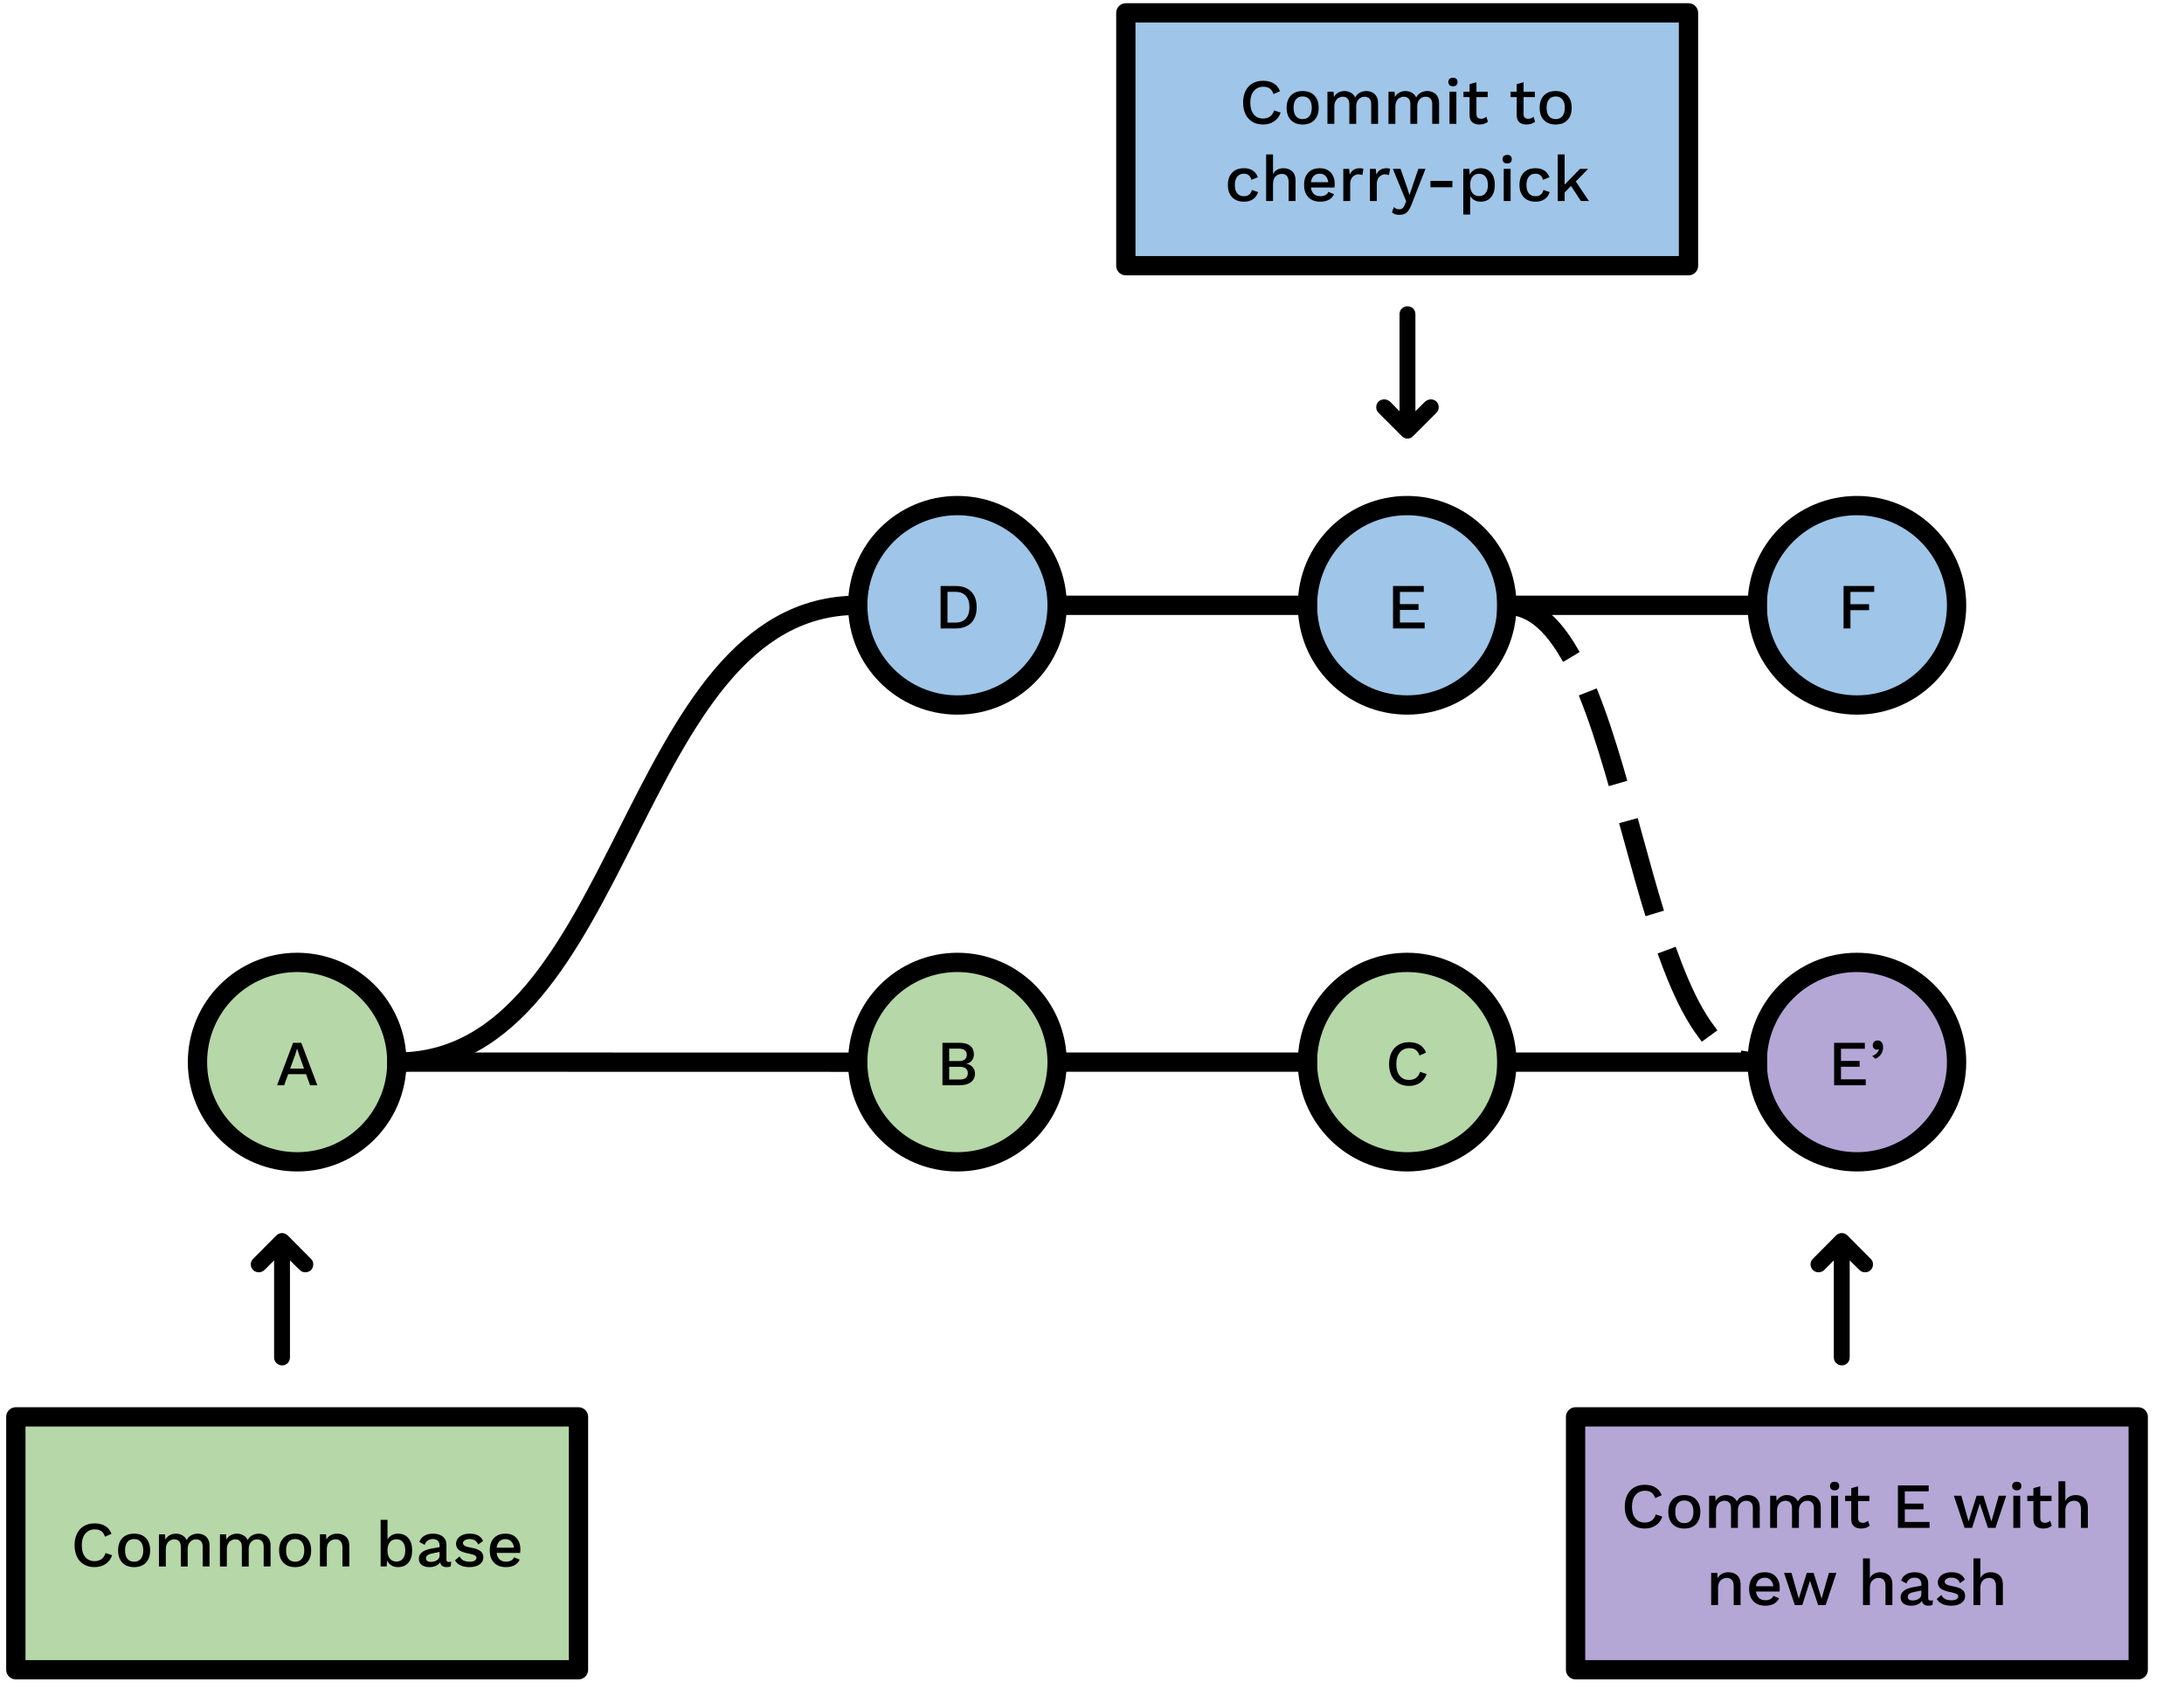 <svg version="1.1" viewBox="0.0 0.0 1358.625 1050.349" fill="none" stroke="none" stroke-linecap="square" stroke-miterlimit="10" xmlns:xlink="http://www.w3.org/1999/xlink" xmlns="http://www.w3.org/2000/svg"><clipPath id="p.0"><path d="m0 0l1358.625 0l0 1050.349l-1358.625 0l0 -1050.349z" clip-rule="nonzero"/></clipPath><g clip-path="url(#p.0)"><path fill="#000000" fill-opacity="0.0" d="m0 0l1358.625 0l0 1050.349l-1358.625 0z" fill-rule="evenodd"/><path fill="#9fc5e8" d="m533.583 376.467l0 0c0 -34.25 27.765 -62.016 62.016 -62.016l0 0c16.448 0 32.221 6.534 43.852 18.164c11.63 11.63 18.164 27.404 18.164 43.852l0 0c0 34.25 -27.765 62.016 -62.016 62.016l0 0c-34.25 0 -62.016 -27.765 -62.016 -62.016z" fill-rule="evenodd"/><path stroke="#000000" stroke-width="12.0" stroke-linejoin="round" stroke-linecap="butt" d="m533.583 376.467l0 0c0 -34.25 27.765 -62.016 62.016 -62.016l0 0c16.448 0 32.221 6.534 43.852 18.164c11.63 11.63 18.164 27.404 18.164 43.852l0 0c0 34.25 -27.765 62.016 -62.016 62.016l0 0c-34.25 0 -62.016 -27.765 -62.016 -62.016z" fill-rule="evenodd"/><path fill="#000000" d="m594.433 364.461q6.25 0 9.688 3.453q3.438 3.438 3.438 9.75q0 6.328 -3.438 9.766q-3.438 3.438 -9.688 3.438l-9.312 0l0 -26.406l9.312 0zm0 22.766q4.172 0 6.406 -2.5q2.234 -2.5 2.234 -7.062q0 -4.562 -2.234 -7.062q-2.234 -2.5 -6.406 -2.5l-5.031 0l0 19.125l5.031 0z" fill-rule="nonzero"/><path fill="#9fc5e8" d="m813.354 376.467l0 0c0 -34.25 27.765 -62.016 62.016 -62.016l0 0c16.448 0 32.222 6.534 43.852 18.164c11.63 11.63 18.164 27.404 18.164 43.852l0 0c0 34.25 -27.765 62.016 -62.016 62.016l0 0c-34.25 0 -62.016 -27.765 -62.016 -62.016z" fill-rule="evenodd"/><path stroke="#000000" stroke-width="12.0" stroke-linejoin="round" stroke-linecap="butt" d="m813.354 376.467l0 0c0 -34.25 27.765 -62.016 62.016 -62.016l0 0c16.448 0 32.222 6.534 43.852 18.164c11.63 11.63 18.164 27.404 18.164 43.852l0 0c0 34.25 -27.765 62.016 -62.016 62.016l0 0c-34.25 0 -62.016 -27.765 -62.016 -62.016z" fill-rule="evenodd"/><path fill="#000000" d="m886.244 387.18l0 3.688l-19.672 0l0 -26.406l19.125 0l0 3.688l-14.844 0l0 7.594l11.594 0l0 3.609l-11.594 0l0 7.828l15.391 0z" fill-rule="nonzero"/><path fill="#000000" fill-opacity="0.0" d="m657.614 376.467l155.748 0" fill-rule="evenodd"/><path stroke="#000000" stroke-width="12.0" stroke-linejoin="round" stroke-linecap="butt" d="m657.614 376.467l155.748 0" fill-rule="evenodd"/><path fill="#b6d7a8" d="m533.581 660.591l0 0c0 -34.25 27.765 -62.016 62.016 -62.016l0 0c16.448 0 32.222 6.534 43.852 18.164c11.63 11.63 18.164 27.404 18.164 43.852l0 0c0 34.25 -27.765 62.016 -62.016 62.016l0 0c-34.25 0 -62.016 -27.765 -62.016 -62.016z" fill-rule="evenodd"/><path stroke="#000000" stroke-width="12.0" stroke-linejoin="round" stroke-linecap="butt" d="m533.581 660.591l0 0c0 -34.25 27.765 -62.016 62.016 -62.016l0 0c16.448 0 32.222 6.534 43.852 18.164c11.63 11.63 18.164 27.404 18.164 43.852l0 0c0 34.25 -27.765 62.016 -62.016 62.016l0 0c-34.25 0 -62.016 -27.765 -62.016 -62.016z" fill-rule="evenodd"/><path fill="#000000" d="m586.279 648.584l10.391 0q4.641 0 6.906 1.891q2.266 1.875 2.266 5.359q0 2.156 -1.25 3.766q-1.234 1.594 -3.469 1.984l0 0.047q2.469 0.406 3.922 2.094q1.469 1.672 1.469 3.953q0 3.438 -2.516 5.375q-2.516 1.938 -7.156 1.938l-10.562 0l0 -26.406zm10.078 11.359q5.047 0 5.047 -3.875q0 -3.875 -5.047 -3.875l-5.875 0l0 7.75l5.875 0zm0.688 11.484q2.469 0 3.75 -1.016q1.281 -1.016 1.281 -2.938q0 -1.922 -1.281 -2.938q-1.281 -1.031 -3.75 -1.031l-6.562 0l0 7.922l6.562 0z" fill-rule="nonzero"/><path fill="#b6d7a8" d="m813.353 660.591l0 0c0 -34.25 27.765 -62.016 62.016 -62.016l0 0c16.448 0 32.222 6.534 43.852 18.164c11.63 11.63 18.164 27.404 18.164 43.852l0 0c0 34.25 -27.765 62.016 -62.016 62.016l0 0c-34.25 0 -62.016 -27.765 -62.016 -62.016z" fill-rule="evenodd"/><path stroke="#000000" stroke-width="12.0" stroke-linejoin="round" stroke-linecap="butt" d="m813.353 660.591l0 0c0 -34.25 27.765 -62.016 62.016 -62.016l0 0c16.448 0 32.222 6.534 43.852 18.164c11.63 11.63 18.164 27.404 18.164 43.852l0 0c0 34.25 -27.765 62.016 -62.016 62.016l0 0c-34.25 0 -62.016 -27.765 -62.016 -62.016z" fill-rule="evenodd"/><path fill="#000000" d="m887.486 667.991q-1.203 3.562 -4.109 5.484q-2.891 1.922 -6.812 1.922q-3.797 0 -6.594 -1.641q-2.797 -1.641 -4.328 -4.719q-1.516 -3.094 -1.516 -7.25q0 -4.156 1.516 -7.234q1.531 -3.078 4.328 -4.719q2.797 -1.641 6.562 -1.641q3.953 0 6.656 1.641q2.703 1.641 3.906 4.844l-4.047 1.797q-0.797 -2.359 -2.328 -3.453q-1.516 -1.109 -3.953 -1.109q-3.719 0 -5.938 2.625q-2.219 2.609 -2.219 7.25q0 4.688 2.109 7.297q2.125 2.594 5.891 2.594q2.562 0 4.297 -1.281q1.734 -1.281 2.5 -3.766l4.078 1.359z" fill-rule="nonzero"/><path fill="#000000" fill-opacity="0.0" d="m657.613 660.591l155.748 0" fill-rule="evenodd"/><path stroke="#000000" stroke-width="12.0" stroke-linejoin="round" stroke-linecap="butt" d="m657.613 660.591l155.748 0" fill-rule="evenodd"/><path fill="#000000" fill-opacity="0.0" d="m246.874 660.591c71.677 0 107.516 0.016 143.354 0.031c35.839 0.016 71.677 0.031 143.354 0.031" fill-rule="evenodd"/><path stroke="#000000" stroke-width="12.0" stroke-linejoin="round" stroke-linecap="butt" d="m246.874 660.591c71.677 0 107.516 0.016 143.354 0.031c35.839 0.016 71.677 0.031 143.354 0.031" fill-rule="evenodd"/><path fill="#b6d7a8" d="m122.843 660.591l0 0c0 -34.25 27.765 -62.016 62.016 -62.016l0 0c16.448 0 32.222 6.534 43.852 18.164c11.63 11.63 18.164 27.404 18.164 43.852l0 0c0 34.25 -27.765 62.016 -62.016 62.016l0 0c-34.25 0 -62.016 -27.765 -62.016 -62.016z" fill-rule="evenodd"/><path stroke="#000000" stroke-width="12.0" stroke-linejoin="round" stroke-linecap="butt" d="m122.843 660.591l0 0c0 -34.25 27.765 -62.016 62.016 -62.016l0 0c16.448 0 32.222 6.534 43.852 18.164c11.63 11.63 18.164 27.404 18.164 43.852l0 0c0 34.25 -27.765 62.016 -62.016 62.016l0 0c-34.25 0 -62.016 -27.765 -62.016 -62.016z" fill-rule="evenodd"/><path fill="#000000" d="m190.402 668.069l-11.125 0l-2.516 6.922l-4.406 0l9.969 -26.406l5.109 0l9.969 26.406l-4.531 0l-2.469 -6.922zm-1.281 -3.484l-3.047 -8.469l-1.203 -3.812l-0.109 0l-1.125 3.734l-3.125 8.547l8.609 0z" fill-rule="nonzero"/><path fill="#b4a7d6" d="m1093.125 660.591l0 0c0 -34.25 27.765 -62.016 62.016 -62.016l0 0c16.448 0 32.222 6.534 43.852 18.164c11.63 11.63 18.164 27.404 18.164 43.852l0 0c0 34.25 -27.765 62.016 -62.016 62.016l0 0c-34.25 0 -62.016 -27.765 -62.016 -62.016z" fill-rule="evenodd"/><path stroke="#000000" stroke-width="12.0" stroke-linejoin="round" stroke-linecap="butt" d="m1093.125 660.591l0 0c0 -34.25 27.765 -62.016 62.016 -62.016l0 0c16.448 0 32.222 6.534 43.852 18.164c11.63 11.63 18.164 27.404 18.164 43.852l0 0c0 34.25 -27.765 62.016 -62.016 62.016l0 0c-34.25 0 -62.016 -27.765 -62.016 -62.016z" fill-rule="evenodd"/><path fill="#000000" d="m1160.634 671.303l0 3.688l-19.672 0l0 -26.406l19.125 0l0 3.688l-14.844 0l0 7.594l11.594 0l0 3.609l-11.594 0l0 7.828l15.391 0zm7.411 -24.188q1.594 0 2.484 1.188q0.906 1.172 0.906 3.047q0 2.281 -1.188 4.188q-1.172 1.891 -3.531 2.969l-2.078 -1.719q1.641 -0.594 2.75 -1.688q1.125 -1.109 1.484 -2.422l-0.156 -0.125q-0.391 0.312 -1.156 0.312q-1.0 0 -1.781 -0.719q-0.781 -0.719 -0.781 -2.031q0 -1.281 0.875 -2.141q0.891 -0.859 2.172 -0.859z" fill-rule="nonzero"/><path fill="#000000" fill-opacity="0.0" d="m937.385 660.591l155.748 0" fill-rule="evenodd"/><path stroke="#000000" stroke-width="12.0" stroke-linejoin="round" stroke-linecap="butt" d="m937.385 660.591l155.748 0" fill-rule="evenodd"/><path fill="#9fc5e8" d="m700.362 8.003l350.016 0l0 157.26l-350.016 0z" fill-rule="evenodd"/><path stroke="#000000" stroke-width="12.0" stroke-linejoin="round" stroke-linecap="butt" d="m700.362 8.003l350.016 0l0 157.26l-350.016 0z" fill-rule="evenodd"/><path fill="#000000" d="m796.667 70.033q-1.203 3.562 -4.109 5.484q-2.891 1.922 -6.812 1.922q-3.797 0 -6.594 -1.641q-2.797 -1.641 -4.328 -4.719q-1.516 -3.094 -1.516 -7.25q0 -4.156 1.516 -7.234q1.531 -3.078 4.328 -4.719q2.797 -1.641 6.562 -1.641q3.953 0 6.656 1.641q2.703 1.641 3.906 4.844l-4.047 1.797q-0.797 -2.359 -2.328 -3.453q-1.516 -1.109 -3.953 -1.109q-3.719 0 -5.938 2.625q-2.219 2.609 -2.219 7.25q0 4.688 2.109 7.297q2.125 2.594 5.891 2.594q2.562 0 4.297 -1.281q1.734 -1.281 2.5 -3.766l4.078 1.359zm13.688 -13.406q4.672 0 7.312 2.766q2.641 2.766 2.641 7.641q0 4.875 -2.641 7.641q-2.641 2.766 -7.312 2.766q-4.688 0 -7.328 -2.766q-2.641 -2.766 -2.641 -7.641q0 -4.875 2.641 -7.641q2.641 -2.766 7.328 -2.766zm0 3.359q-2.719 0 -4.188 1.828q-1.453 1.812 -1.453 5.219q0 3.406 1.453 5.234q1.469 1.812 4.188 1.812q2.719 0 4.188 -1.844q1.484 -1.844 1.484 -5.203q0 -3.359 -1.484 -5.203q-1.469 -1.844 -4.188 -1.844zm39.552 -3.359q2.0 0 3.672 0.828q1.688 0.812 2.688 2.5q1.0 1.672 1.0 4.125l0 12.953l-4.281 0l0 -12.281q0 -2.359 -1.125 -3.469q-1.109 -1.125 -2.984 -1.125q-2.203 0 -3.703 1.594q-1.5 1.594 -1.5 4.406l0 10.875l-4.281 0l0 -12.281q0 -2.359 -1.125 -3.469q-1.109 -1.125 -3.0 -1.125q-1.281 0 -2.484 0.656q-1.188 0.656 -1.953 2.062q-0.766 1.391 -0.766 3.516l0 10.641l-4.281 0l0 -20.0l3.812 0l0.188 3.312q1.0 -1.828 2.719 -2.766q1.734 -0.953 3.766 -0.953q2.25 0 4.062 1.031q1.828 1.016 2.703 2.969q0.922 -1.953 2.812 -2.969q1.906 -1.031 4.062 -1.031zm37.96 0q2.0 0 3.672 0.828q1.688 0.812 2.688 2.5q1.0 1.672 1.0 4.125l0 12.953l-4.281 0l0 -12.281q0 -2.359 -1.125 -3.469q-1.109 -1.125 -2.984 -1.125q-2.203 0 -3.703 1.594q-1.5 1.594 -1.5 4.406l0 10.875l-4.281 0l0 -12.281q0 -2.359 -1.125 -3.469q-1.109 -1.125 -3.0 -1.125q-1.281 0 -2.484 0.656q-1.188 0.656 -1.953 2.062q-0.766 1.391 -0.766 3.516l0 10.641l-4.281 0l0 -20.0l3.812 0l0.188 3.312q1.0 -1.828 2.719 -2.766q1.734 -0.953 3.766 -0.953q2.25 0 4.062 1.031q1.828 1.016 2.703 2.969q0.922 -1.953 2.812 -2.969q1.906 -1.031 4.062 -1.031zm16.007 -2.953q-1.359 0 -2.125 -0.703q-0.766 -0.703 -0.766 -1.984q0 -1.266 0.766 -1.953q0.766 -0.688 2.125 -0.688q1.359 0 2.094 0.688q0.734 0.688 0.734 1.953q0 1.281 -0.734 1.984q-0.734 0.703 -2.094 0.703zm2.109 23.359l-4.281 0l0 -20.0l4.281 0l0 20.0zm19.648 -1.312q-0.969 0.797 -2.344 1.266q-1.375 0.453 -2.984 0.453q-2.75 0 -4.422 -1.375q-1.656 -1.391 -1.688 -4.312l0 -11.359l-3.797 0l0 -3.359l3.797 0l0 -4.688l4.281 -1.188l0 5.875l7.0 0l0 3.359l-7.0 0l0 10.641q0 1.438 0.781 2.141q0.781 0.703 2.141 0.703q1.828 0 3.234 -1.281l1.0 3.125zm29.32 0q-0.969 0.797 -2.344 1.266q-1.375 0.453 -2.984 0.453q-2.75 0 -4.422 -1.375q-1.656 -1.391 -1.688 -4.312l0 -11.359l-3.797 0l0 -3.359l3.797 0l0 -4.688l4.281 -1.188l0 5.875l7.0 0l0 3.359l-7.0 0l0 10.641q0 1.438 0.781 2.141q0.781 0.703 2.141 0.703q1.828 0 3.234 -1.281l1.0 3.125zm12.804 -19.094q4.672 0 7.312 2.766q2.641 2.766 2.641 7.641q0 4.875 -2.641 7.641q-2.641 2.766 -7.312 2.766q-4.688 0 -7.328 -2.766q-2.641 -2.766 -2.641 -7.641q0 -4.875 2.641 -7.641q2.641 -2.766 7.328 -2.766zm0 3.359q-2.719 0 -4.188 1.828q-1.453 1.812 -1.453 5.219q0 3.406 1.453 5.234q1.469 1.812 4.188 1.812q2.719 0 4.188 -1.844q1.484 -1.844 1.484 -5.203q0 -3.359 -1.484 -5.203q-1.469 -1.844 -4.188 -1.844z" fill-rule="nonzero"/><path fill="#000000" d="m773.815 104.626q6.562 0 8.672 5.609l-4.0 1.594q-1.031 -3.797 -4.672 -3.797q-2.688 0 -4.172 1.844q-1.469 1.844 -1.469 5.203q0 3.359 1.469 5.156q1.484 1.797 4.172 1.797q2.031 0 3.266 -1.0q1.25 -1.0 1.656 -2.875l3.906 1.312q-0.875 2.797 -3.125 4.391q-2.234 1.578 -5.625 1.578q-4.719 0 -7.391 -2.766q-2.656 -2.766 -2.656 -7.641q0 -4.875 2.641 -7.641q2.641 -2.766 7.328 -2.766zm24.593 0q3.328 0 5.422 1.922q2.094 1.922 2.094 5.531l0 12.953l-4.281 0l0 -11.594q0 -5.281 -4.266 -5.281q-2.25 0 -3.859 1.562q-1.594 1.547 -1.594 4.75l0 10.562l-4.281 0l0 -29.0l4.281 0l0 12.203q1.0 -1.844 2.656 -2.719q1.672 -0.891 3.828 -0.891zm31.885 9.812q0 1.156 -0.156 2.188l-14.641 0q0.359 2.641 1.875 4.031q1.516 1.375 3.922 1.375q1.953 0 3.25 -0.703q1.312 -0.703 1.781 -2.016l3.562 1.484q-2.234 4.641 -8.594 4.641q-4.719 0 -7.391 -2.766q-2.656 -2.766 -2.656 -7.641q0 -4.922 2.562 -7.656q2.562 -2.75 7.203 -2.75q4.391 0 6.828 2.688q2.453 2.672 2.453 7.125zm-9.281 -6.406q-2.328 0 -3.75 1.359q-1.406 1.359 -1.766 3.953l10.797 0q-0.328 -2.516 -1.703 -3.906q-1.375 -1.406 -3.578 -1.406zm24.959 -3.406q1.406 0 2.203 0.406l-0.688 3.922q-0.922 -0.516 -2.516 -0.516q-1.281 0 -2.422 0.688q-1.141 0.672 -1.891 2.031q-0.734 1.359 -0.734 3.281l0 10.594l-4.281 0l0 -20.0l3.641 0l0.359 3.594q1.688 -4.0 6.328 -4.0zm16.56 0q1.406 0 2.203 0.406l-0.688 3.922q-0.922 -0.516 -2.516 -0.516q-1.281 0 -2.422 0.688q-1.141 0.672 -1.891 2.031q-0.734 1.359 -0.734 3.281l0 10.594l-4.281 0l0 -20.0l3.641 0l0.359 3.594q1.688 -4.0 6.328 -4.0zm15.482 22.766q-1.328 3.438 -3.016 4.828q-1.672 1.406 -4.391 1.406q-1.562 0 -2.703 -0.375q-1.141 -0.375 -2.016 -1.219l1.25 -3.281q1.188 1.438 3.266 1.438q1.203 0 2.016 -0.625q0.828 -0.609 1.469 -2.25l0.875 -2.156l-2.078 -4.969l-6.234 -15.156l4.797 0l4.406 12.562l1.156 3.75l1.359 -4.109l4.156 -12.203l4.438 0l-8.75 22.359zm25.482 -10.922l-13.641 0l0 -3.953l13.641 0l0 3.953zm17.553 -11.844q4.125 0 6.484 2.75q2.359 2.734 2.359 7.609q0 4.891 -2.359 7.672q-2.359 2.781 -6.484 2.781q-2.156 0 -3.859 -0.953q-1.703 -0.969 -2.625 -2.656l0 11.609l-4.281 0l0 -28.406l3.766 0l0.203 3.719q0.875 -1.875 2.656 -3.0q1.781 -1.125 4.141 -1.125zm-0.953 17.328q2.594 0 4.047 -1.812q1.469 -1.828 1.469 -5.109q0 -3.281 -1.469 -5.109q-1.453 -1.844 -4.047 -1.844q-2.438 0 -3.906 1.641q-1.453 1.625 -1.625 4.547l0 1.531q0.172 2.875 1.625 4.516q1.469 1.641 3.906 1.641zm17.519 -20.281q-1.359 0 -2.125 -0.703q-0.766 -0.703 -0.766 -1.984q0 -1.266 0.766 -1.953q0.766 -0.688 2.125 -0.688q1.359 0 2.094 0.688q0.734 0.688 0.734 1.953q0 1.281 -0.734 1.984q-0.734 0.703 -2.094 0.703zm2.109 23.359l-4.281 0l0 -20.0l4.281 0l0 20.0zm15.491 -20.406q6.562 0 8.672 5.609l-4.0 1.594q-1.031 -3.797 -4.672 -3.797q-2.688 0 -4.172 1.844q-1.469 1.844 -1.469 5.203q0 3.359 1.469 5.156q1.484 1.797 4.172 1.797q2.031 0 3.266 -1.0q1.25 -1.0 1.656 -2.875l3.906 1.312q-0.875 2.797 -3.125 4.391q-2.234 1.578 -5.625 1.578q-4.719 0 -7.391 -2.766q-2.656 -2.766 -2.656 -7.641q0 -4.875 2.641 -7.641q2.641 -2.766 7.328 -2.766zm22.077 11.0l-3.969 4.094l0 5.312l-4.281 0l0 -29.0l4.281 0l0 18.797l9.562 -9.797l5.047 0l-7.641 7.844l8.125 12.156l-4.969 0l-6.156 -9.406z" fill-rule="nonzero"/><path fill="#000000" fill-opacity="0.0" d="m839.827 156.552l71.087 0l0 124.031l-71.087 0z" fill-rule="evenodd"/><path fill="#000000" d="m875.608 272.791q-2.016 0 -3.453 -1.453l-14.594 -14.578q-1.438 -1.453 -1.438 -3.469q0 -2.109 1.438 -3.5q1.438 -1.391 3.547 -1.391q1.922 0 3.562 1.344l5.953 6.047l0 -60.281q0 -2.219 1.438 -3.609q1.438 -1.391 3.547 -1.391q2.109 0 3.5 1.391q1.391 1.391 1.391 3.609l0 60.281l6.062 -6.047q0.766 -0.578 1.625 -0.953q0.859 -0.391 1.828 -0.391q2.203 0 3.594 1.391q1.391 1.391 1.391 3.5q0 2.016 -1.438 3.469l-14.594 14.578q-1.438 1.453 -3.359 1.453z" fill-rule="nonzero"/><path fill="#000000" fill-opacity="0.0" d="m246.874 660.591c71.677 0 107.516 -71.031 143.354 -142.063c35.839 -71.032 71.677 -142.063 143.354 -142.063" fill-rule="evenodd"/><path stroke="#000000" stroke-width="12.0" stroke-linejoin="round" stroke-linecap="butt" d="m246.874 660.591c71.677 0 107.516 -71.031 143.354 -142.063c35.839 -71.032 71.677 -142.063 143.354 -142.063" fill-rule="evenodd"/><path fill="#b4a7d6" d="m980.134 881.247l350.016 0l0 157.26l-350.016 0z" fill-rule="evenodd"/><path stroke="#000000" stroke-width="12.0" stroke-linejoin="round" stroke-linecap="butt" d="m980.134 881.247l350.016 0l0 157.26l-350.016 0z" fill-rule="evenodd"/><path fill="#000000" d="m1034.099 943.277q-1.203 3.562 -4.109 5.484q-2.891 1.922 -6.812 1.922q-3.797 0 -6.594 -1.641q-2.797 -1.641 -4.328 -4.719q-1.516 -3.094 -1.516 -7.25q0 -4.156 1.516 -7.234q1.531 -3.078 4.328 -4.719q2.797 -1.641 6.562 -1.641q3.953 0 6.656 1.641q2.703 1.641 3.906 4.844l-4.047 1.797q-0.797 -2.359 -2.328 -3.453q-1.516 -1.109 -3.953 -1.109q-3.719 0 -5.938 2.625q-2.219 2.609 -2.219 7.25q0 4.688 2.109 7.297q2.125 2.594 5.891 2.594q2.562 0 4.297 -1.281q1.734 -1.281 2.5 -3.766l4.078 1.359zm13.688 -13.406q4.672 0 7.312 2.766q2.641 2.766 2.641 7.641q0 4.875 -2.641 7.641q-2.641 2.766 -7.312 2.766q-4.688 0 -7.328 -2.766q-2.641 -2.766 -2.641 -7.641q0 -4.875 2.641 -7.641q2.641 -2.766 7.328 -2.766zm0 3.359q-2.719 0 -4.188 1.828q-1.453 1.812 -1.453 5.219q0 3.406 1.453 5.234q1.469 1.812 4.188 1.812q2.719 0 4.188 -1.844q1.484 -1.844 1.484 -5.203q0 -3.359 -1.484 -5.203q-1.469 -1.844 -4.188 -1.844zm39.552 -3.359q2.0 0 3.672 0.828q1.688 0.812 2.688 2.5q1.0 1.672 1.0 4.125l0 12.953l-4.281 0l0 -12.281q0 -2.359 -1.125 -3.469q-1.109 -1.125 -2.984 -1.125q-2.203 0 -3.703 1.594q-1.5 1.594 -1.5 4.406l0 10.875l-4.281 0l0 -12.281q0 -2.359 -1.125 -3.469q-1.109 -1.125 -3.0 -1.125q-1.281 0 -2.484 0.656q-1.188 0.656 -1.953 2.062q-0.766 1.391 -0.766 3.516l0 10.641l-4.281 0l0 -20.0l3.812 0l0.188 3.312q1.0 -1.828 2.719 -2.766q1.734 -0.953 3.766 -0.953q2.25 0 4.062 1.031q1.828 1.016 2.703 2.969q0.922 -1.953 2.812 -2.969q1.906 -1.031 4.062 -1.031zm37.96 0q2.0 0 3.672 0.828q1.688 0.812 2.688 2.5q1.0 1.672 1.0 4.125l0 12.953l-4.281 0l0 -12.281q0 -2.359 -1.125 -3.469q-1.109 -1.125 -2.984 -1.125q-2.203 0 -3.703 1.594q-1.5 1.594 -1.5 4.406l0 10.875l-4.281 0l0 -12.281q0 -2.359 -1.125 -3.469q-1.109 -1.125 -3.0 -1.125q-1.281 0 -2.484 0.656q-1.188 0.656 -1.953 2.062q-0.766 1.391 -0.766 3.516l0 10.641l-4.281 0l0 -20.0l3.812 0l0.188 3.312q1.0 -1.828 2.719 -2.766q1.734 -0.953 3.766 -0.953q2.25 0 4.062 1.031q1.828 1.016 2.703 2.969q0.922 -1.953 2.812 -2.969q1.906 -1.031 4.062 -1.031zm16.007 -2.953q-1.359 0 -2.125 -0.703q-0.766 -0.703 -0.766 -1.984q0 -1.266 0.766 -1.953q0.766 -0.688 2.125 -0.688q1.359 0 2.094 0.688q0.734 0.688 0.734 1.953q0 1.281 -0.734 1.984q-0.734 0.703 -2.094 0.703zm2.109 23.359l-4.281 0l0 -20.0l4.281 0l0 20.0zm19.647 -1.312q-0.969 0.797 -2.344 1.266q-1.375 0.453 -2.984 0.453q-2.75 0 -4.422 -1.375q-1.656 -1.391 -1.688 -4.312l0 -11.359l-3.797 0l0 -3.359l3.797 0l0 -4.688l4.281 -1.188l0 5.875l7.0 0l0 3.359l-7.0 0l0 10.641q0 1.438 0.781 2.141q0.781 0.703 2.141 0.703q1.828 0 3.234 -1.281l1.0 3.125zm37.272 -2.375l0 3.688l-19.672 0l0 -26.406l19.125 0l0 3.688l-14.844 0l0 7.594l11.594 0l0 3.609l-11.594 0l0 7.828l15.391 0zm47.685 -16.312l-6.672 20.0l-4.688 0l-5.047 -15.125l-4.797 15.125l-4.672 0l-6.688 -20.0l4.641 0l4.516 16.0l5.0 -16.0l4.25 0l4.953 16.0l4.562 -16.0l4.641 0zm6.606 -3.359q-1.359 0 -2.125 -0.703q-0.766 -0.703 -0.766 -1.984q0 -1.266 0.766 -1.953q0.766 -0.688 2.125 -0.688q1.359 0 2.094 0.688q0.734 0.688 0.734 1.953q0 1.281 -0.734 1.984q-0.734 0.703 -2.094 0.703zm2.109 23.359l-4.281 0l0 -20.0l4.281 0l0 20.0zm19.648 -1.312q-0.969 0.797 -2.344 1.266q-1.375 0.453 -2.984 0.453q-2.75 0 -4.422 -1.375q-1.656 -1.391 -1.688 -4.312l0 -11.359l-3.797 0l0 -3.359l3.797 0l0 -4.688l4.281 -1.188l0 5.875l7.0 0l0 3.359l-7.0 0l0 10.641q0 1.438 0.781 2.141q0.781 0.703 2.141 0.703q1.828 0 3.234 -1.281l1.0 3.125zm14.917 -19.094q3.328 0 5.422 1.922q2.094 1.922 2.094 5.531l0 12.953l-4.281 0l0 -11.594q0 -5.281 -4.266 -5.281q-2.25 0 -3.859 1.562q-1.594 1.547 -1.594 4.75l0 10.562l-4.281 0l0 -29.0l4.281 0l0 12.203q1.0 -1.844 2.656 -2.719q1.672 -0.891 3.828 -0.891z" fill-rule="nonzero"/><path fill="#000000" d="m1075.26 977.87q3.328 0 5.422 1.922q2.094 1.922 2.094 5.531l0 12.953l-4.281 0l0 -11.594q0 -5.281 -4.266 -5.281q-2.25 0 -3.859 1.547q-1.594 1.531 -1.594 4.734l0 10.594l-4.281 0l0 -20.0l3.812 0l0.188 3.312q1.0 -1.875 2.766 -2.797q1.766 -0.922 4.0 -0.922zm31.885 9.812q0 1.156 -0.156 2.188l-14.641 0q0.359 2.641 1.875 4.031q1.516 1.375 3.922 1.375q1.953 0 3.25 -0.703q1.312 -0.703 1.781 -2.016l3.562 1.484q-2.234 4.641 -8.594 4.641q-4.719 0 -7.391 -2.766q-2.656 -2.766 -2.656 -7.641q0 -4.922 2.562 -7.656q2.562 -2.75 7.203 -2.75q4.391 0 6.828 2.688q2.453 2.672 2.453 7.125zm-9.281 -6.406q-2.328 0 -3.75 1.359q-1.406 1.359 -1.766 3.953l10.797 0q-0.328 -2.516 -1.703 -3.906q-1.375 -1.406 -3.578 -1.406zm44.517 -3.0l-6.672 20.0l-4.688 0l-5.047 -15.125l-4.797 15.125l-4.672 0l-6.688 -20.0l4.641 0l4.516 16.0l5.0 -16.0l4.25 0l4.953 16.0l4.562 -16.0l4.641 0zm27.319 -0.406q3.328 0 5.422 1.922q2.094 1.922 2.094 5.531l0 12.953l-4.281 0l0 -11.594q0 -5.281 -4.266 -5.281q-2.25 0 -3.859 1.562q-1.594 1.547 -1.594 4.75l0 10.562l-4.281 0l0 -29.0l4.281 0l0 12.203q1.0 -1.844 2.656 -2.719q1.672 -0.891 3.828 -0.891zm31.276 17.609q0.891 0 1.484 -0.156l-0.281 2.875q-1.078 0.484 -2.484 0.484q-1.719 0 -2.734 -0.672q-1.016 -0.688 -1.344 -2.297q-0.922 1.406 -2.719 2.188q-1.797 0.781 -4.031 0.781q-2.922 0 -4.734 -1.359q-1.797 -1.359 -1.797 -3.891q0 -2.359 1.953 -3.969q1.969 -1.625 5.859 -2.312l5.078 -0.875l0 -1.078q0 -1.844 -1.078 -2.906q-1.078 -1.062 -3.0 -1.062q-3.969 0 -5.172 3.609l-3.312 -1.766q0.719 -2.391 2.938 -3.797q2.219 -1.406 5.469 -1.406q3.875 0 6.156 1.812q2.281 1.797 2.281 5.281l0 9.031q0 0.766 0.328 1.125q0.344 0.359 1.141 0.359zm-11.188 -0.047q2.156 0 3.797 -1.031q1.641 -1.047 1.641 -2.766l0 -2.406l-4.359 0.891q-2.078 0.391 -3.078 1.125q-1.0 0.719 -1.0 1.906q0 1.125 0.766 1.703q0.781 0.578 2.234 0.578zm23.956 3.25q-3.047 0 -5.391 -1.047q-2.328 -1.047 -3.531 -3.156l2.875 -2.484q0.766 1.719 2.359 2.531q1.609 0.797 3.844 0.797q2.047 0 3.156 -0.656q1.125 -0.672 1.125 -1.75q0 -0.953 -1.047 -1.531q-1.031 -0.594 -3.594 -1.109q-4.438 -0.844 -6.25 -2.234q-1.797 -1.406 -1.797 -3.969q0 -1.641 1.0 -3.062q1.0 -1.422 2.906 -2.281q1.906 -0.859 4.5 -0.859q3.328 0 5.328 1.109q2.0 1.094 3.078 3.422l-3.047 2.234q-0.719 -1.766 -2.016 -2.578q-1.297 -0.828 -3.297 -0.828q-1.812 0 -3.0 0.75q-1.172 0.734 -1.172 1.703q0 1.078 1.062 1.719q1.062 0.641 3.859 1.156q4.25 0.766 6.0 2.172q1.766 1.391 1.766 3.906q0 2.688 -2.328 4.375q-2.312 1.672 -6.391 1.672zm24.676 -20.812q3.328 0 5.422 1.922q2.094 1.922 2.094 5.531l0 12.953l-4.281 0l0 -11.594q0 -5.281 -4.266 -5.281q-2.25 0 -3.859 1.562q-1.594 1.547 -1.594 4.75l0 10.562l-4.281 0l0 -29.0l4.281 0l0 12.203q1.0 -1.844 2.656 -2.719q1.672 -0.891 3.828 -0.891z" fill-rule="nonzero"/><path fill="#000000" fill-opacity="0.0" d="m1109.992 732.961l71.087 0l0 124.031l-71.087 0z" fill-rule="evenodd"/><path fill="#000000" d="m1145.773 849.199q-2.109 0 -3.547 -1.453q-1.438 -1.438 -1.438 -3.547l0 -60.281l-5.953 5.953q-1.547 1.438 -3.562 1.438q-2.109 0 -3.547 -1.438q-1.438 -1.453 -1.438 -3.562q0 -1.922 1.438 -3.359l14.594 -14.688q1.531 -1.344 3.453 -1.344q1.828 0 3.359 1.344l14.594 14.688q1.438 1.438 1.438 3.359q0 2.109 -1.391 3.562q-1.391 1.438 -3.594 1.438q-2.016 0 -3.453 -1.438l-6.062 -5.953l0 60.281q0 2.109 -1.391 3.547q-1.391 1.453 -3.5 1.453z" fill-rule="nonzero"/><path fill="#000000" fill-opacity="0.0" d="m937.386 376.467c38.935 0 58.401 71.031 77.869 142.063c19.468 71.031 38.939 142.063 77.879 142.063" fill-rule="evenodd"/><path stroke="#000000" stroke-width="12.0" stroke-linejoin="round" stroke-linecap="butt" stroke-dasharray="48.0,36.0" d="m937.386 376.467c38.935 0 58.401 71.031 77.869 142.063c19.468 71.031 38.939 142.063 77.879 142.063" fill-rule="evenodd"/><path fill="#9fc5e8" d="m1093.126 376.467l0 0c0 -34.25 27.765 -62.016 62.016 -62.016l0 0c16.448 0 32.222 6.534 43.852 18.164c11.63 11.63 18.164 27.404 18.164 43.852l0 0c0 34.25 -27.765 62.016 -62.016 62.016l0 0c-34.25 0 -62.016 -27.765 -62.016 -62.016z" fill-rule="evenodd"/><path stroke="#000000" stroke-width="12.0" stroke-linejoin="round" stroke-linecap="butt" d="m1093.126 376.467l0 0c0 -34.25 27.765 -62.016 62.016 -62.016l0 0c16.448 0 32.222 6.534 43.852 18.164c11.63 11.63 18.164 27.404 18.164 43.852l0 0c0 34.25 -27.765 62.016 -62.016 62.016l0 0c-34.25 0 -62.016 -27.765 -62.016 -62.016z" fill-rule="evenodd"/><path fill="#000000" d="m1151.125 368.148l0 7.641l11.594 0l0 3.719l-11.594 0l0 11.359l-4.281 0l0 -26.406l19.078 0l0 3.688l-14.797 0z" fill-rule="nonzero"/><path fill="#000000" fill-opacity="0.0" d="m937.386 376.467l155.748 0" fill-rule="evenodd"/><path stroke="#000000" stroke-width="12.0" stroke-linejoin="round" stroke-linecap="butt" d="m937.386 376.467l155.748 0" fill-rule="evenodd"/><path fill="#b6d7a8" d="m9.85 881.247l350.016 0l0 157.26l-350.016 0z" fill-rule="evenodd"/><path stroke="#000000" stroke-width="12.0" stroke-linejoin="round" stroke-linecap="butt" d="m9.85 881.247l350.016 0l0 157.26l-350.016 0z" fill-rule="evenodd"/><path fill="#000000" d="m69.755 967.277q-1.203 3.562 -4.109 5.484q-2.891 1.922 -6.812 1.922q-3.797 0 -6.594 -1.641q-2.797 -1.641 -4.328 -4.719q-1.516 -3.094 -1.516 -7.25q0 -4.156 1.516 -7.234q1.531 -3.078 4.328 -4.719q2.797 -1.641 6.562 -1.641q3.953 0 6.656 1.641q2.703 1.641 3.906 4.844l-4.047 1.797q-0.797 -2.359 -2.328 -3.453q-1.516 -1.109 -3.953 -1.109q-3.719 0 -5.938 2.625q-2.219 2.609 -2.219 7.25q0 4.688 2.109 7.297q2.125 2.594 5.891 2.594q2.562 0 4.297 -1.281q1.734 -1.281 2.5 -3.766l4.078 1.359zm13.688 -13.406q4.672 0 7.312 2.766q2.641 2.766 2.641 7.641q0 4.875 -2.641 7.641q-2.641 2.766 -7.312 2.766q-4.688 0 -7.328 -2.766q-2.641 -2.766 -2.641 -7.641q0 -4.875 2.641 -7.641q2.641 -2.766 7.328 -2.766zm0 3.359q-2.719 0 -4.188 1.828q-1.453 1.812 -1.453 5.219q0 3.406 1.453 5.234q1.469 1.812 4.188 1.812q2.719 0 4.188 -1.844q1.484 -1.844 1.484 -5.203q0 -3.359 -1.484 -5.203q-1.469 -1.844 -4.188 -1.844zm39.552 -3.359q2.0 0 3.672 0.828q1.687 0.812 2.687 2.5q1.0 1.672 1.0 4.125l0 12.953l-4.281 0l0 -12.281q0 -2.359 -1.125 -3.469q-1.109 -1.125 -2.984 -1.125q-2.203 0 -3.703 1.594q-1.5 1.594 -1.5 4.406l0 10.875l-4.281 0l0 -12.281q0 -2.359 -1.125 -3.469q-1.109 -1.125 -3.0 -1.125q-1.281 0 -2.484 0.656q-1.188 0.656 -1.953 2.062q-0.766 1.391 -0.766 3.516l0 10.641l-4.281 0l0 -20.0l3.812 0l0.188 3.312q1.0 -1.828 2.719 -2.766q1.734 -0.953 3.766 -0.953q2.25 0 4.062 1.031q1.828 1.016 2.703 2.969q0.922 -1.953 2.812 -2.969q1.906 -1.031 4.062 -1.031zm37.96 0q2.0 0 3.672 0.828q1.688 0.812 2.688 2.5q1.0 1.672 1.0 4.125l0 12.953l-4.281 0l0 -12.281q0 -2.359 -1.125 -3.469q-1.109 -1.125 -2.984 -1.125q-2.203 0 -3.703 1.594q-1.5 1.594 -1.5 4.406l0 10.875l-4.281 0l0 -12.281q0 -2.359 -1.125 -3.469q-1.109 -1.125 -3.0 -1.125q-1.281 0 -2.484 0.656q-1.188 0.656 -1.953 2.062q-0.766 1.391 -0.766 3.516l0 10.641l-4.281 0l0 -20.0l3.812 0l0.188 3.312q1.0 -1.828 2.719 -2.766q1.734 -0.953 3.766 -0.953q2.25 0 4.062 1.031q1.828 1.016 2.703 2.969q0.922 -1.953 2.812 -2.969q1.906 -1.031 4.062 -1.031zm22.647 0q4.672 0 7.312 2.766q2.641 2.766 2.641 7.641q0 4.875 -2.641 7.641q-2.641 2.766 -7.312 2.766q-4.688 0 -7.328 -2.766q-2.641 -2.766 -2.641 -7.641q0 -4.875 2.641 -7.641q2.641 -2.766 7.328 -2.766zm0 3.359q-2.719 0 -4.188 1.828q-1.453 1.812 -1.453 5.219q0 3.406 1.453 5.234q1.469 1.812 4.188 1.812q2.719 0 4.188 -1.844q1.484 -1.844 1.484 -5.203q0 -3.359 -1.484 -5.203q-1.469 -1.844 -4.188 -1.844zm26.193 -3.359q3.328 0 5.422 1.922q2.094 1.922 2.094 5.531l0 12.953l-4.281 0l0 -11.594q0 -5.281 -4.266 -5.281q-2.25 0 -3.859 1.547q-1.594 1.531 -1.594 4.734l0 10.594l-4.281 0l0 -20.0l3.812 0l0.188 3.312q1.0 -1.875 2.766 -2.797q1.766 -0.922 4.0 -0.922zm37.76 0q4.125 0 6.484 2.781q2.359 2.781 2.359 7.672q0 4.875 -2.359 7.625q-2.359 2.734 -6.484 2.734q-2.359 0 -4.141 -1.125q-1.781 -1.125 -2.656 -3.0l-0.203 3.719l-3.766 0l0 -29.0l4.281 0l0 12.203q0.922 -1.688 2.625 -2.641q1.703 -0.969 3.859 -0.969zm-0.953 17.359q2.594 0 4.047 -1.828q1.469 -1.844 1.469 -5.125q0 -3.281 -1.469 -5.094q-1.453 -1.828 -4.047 -1.828q-2.438 0 -3.906 1.641q-1.453 1.641 -1.625 4.516l0 1.531q0.172 2.922 1.625 4.562q1.469 1.625 3.906 1.625zm32.589 0.25q0.891 0 1.484 -0.156l-0.281 2.875q-1.078 0.484 -2.484 0.484q-1.719 0 -2.734 -0.672q-1.016 -0.688 -1.344 -2.297q-0.922 1.406 -2.719 2.188q-1.797 0.781 -4.031 0.781q-2.922 0 -4.734 -1.359q-1.797 -1.359 -1.797 -3.891q0 -2.359 1.953 -3.969q1.969 -1.625 5.859 -2.312l5.078 -0.875l0 -1.078q0 -1.844 -1.078 -2.906q-1.078 -1.062 -3.0 -1.062q-3.969 0 -5.172 3.609l-3.312 -1.766q0.719 -2.391 2.938 -3.797q2.219 -1.406 5.469 -1.406q3.875 0 6.156 1.812q2.281 1.797 2.281 5.281l0 9.031q0 0.766 0.328 1.125q0.344 0.359 1.141 0.359zm-11.188 -0.047q2.156 0 3.797 -1.031q1.641 -1.047 1.641 -2.766l0 -2.406l-4.359 0.891q-2.078 0.391 -3.078 1.125q-1 0.719 -1 1.906q0 1.125 0.766 1.703q0.781 0.578 2.234 0.578zm23.956 3.25q-3.047 0 -5.391 -1.047q-2.328 -1.047 -3.531 -3.156l2.875 -2.484q0.766 1.719 2.359 2.531q1.609 0.797 3.844 0.797q2.047 0 3.156 -0.656q1.125 -0.672 1.125 -1.75q0 -0.953 -1.047 -1.531q-1.031 -0.594 -3.594 -1.109q-4.438 -0.844 -6.25 -2.234q-1.797 -1.406 -1.797 -3.969q0 -1.641 1.0 -3.062q1.0 -1.422 2.906 -2.281q1.906 -0.859 4.5 -0.859q3.328 0 5.328 1.109q2.0 1.094 3.078 3.422l-3.047 2.234q-0.719 -1.766 -2.016 -2.578q-1.297 -0.828 -3.297 -0.828q-1.812 0 -3.0 0.75q-1.172 0.734 -1.172 1.703q0 1.078 1.062 1.719q1.062 0.641 3.859 1.156q4.25 0.766 6.0 2.172q1.766 1.391 1.766 3.906q0 2.688 -2.328 4.375q-2.312 1.672 -6.391 1.672zm31.761 -11.0q0 1.156 -0.156 2.188l-14.641 0q0.359 2.641 1.875 4.031q1.516 1.375 3.922 1.375q1.953 0 3.25 -0.703q1.312 -0.703 1.781 -2.016l3.562 1.484q-2.234 4.641 -8.594 4.641q-4.719 0 -7.391 -2.766q-2.656 -2.766 -2.656 -7.641q0 -4.922 2.562 -7.656q2.562 -2.75 7.203 -2.75q4.391 0 6.828 2.688q2.453 2.672 2.453 7.125zm-9.281 -6.406q-2.328 0 -3.75 1.359q-1.406 1.359 -1.766 3.953l10.797 0q-0.328 -2.516 -1.703 -3.906q-1.375 -1.406 -3.578 -1.406z" fill-rule="nonzero"/><path fill="#000000" fill-opacity="0.0" d="m139.709 732.961l71.087 0l0 124.031l-71.087 0z" fill-rule="evenodd"/><path fill="#000000" d="m175.49 849.199q-2.109 0 -3.547 -1.453q-1.438 -1.438 -1.438 -3.547l0 -60.281l-5.953 5.953q-1.547 1.438 -3.562 1.438q-2.109 0 -3.547 -1.438q-1.438 -1.453 -1.438 -3.562q0 -1.922 1.438 -3.359l14.594 -14.688q1.531 -1.344 3.453 -1.344q1.828 0 3.359 1.344l14.594 14.688q1.438 1.438 1.438 3.359q0 2.109 -1.391 3.562q-1.391 1.438 -3.594 1.438q-2.016 0 -3.453 -1.438l-6.062 -5.953l0 60.281q0 2.109 -1.391 3.547q-1.391 1.453 -3.5 1.453z" fill-rule="nonzero"/></g></svg>